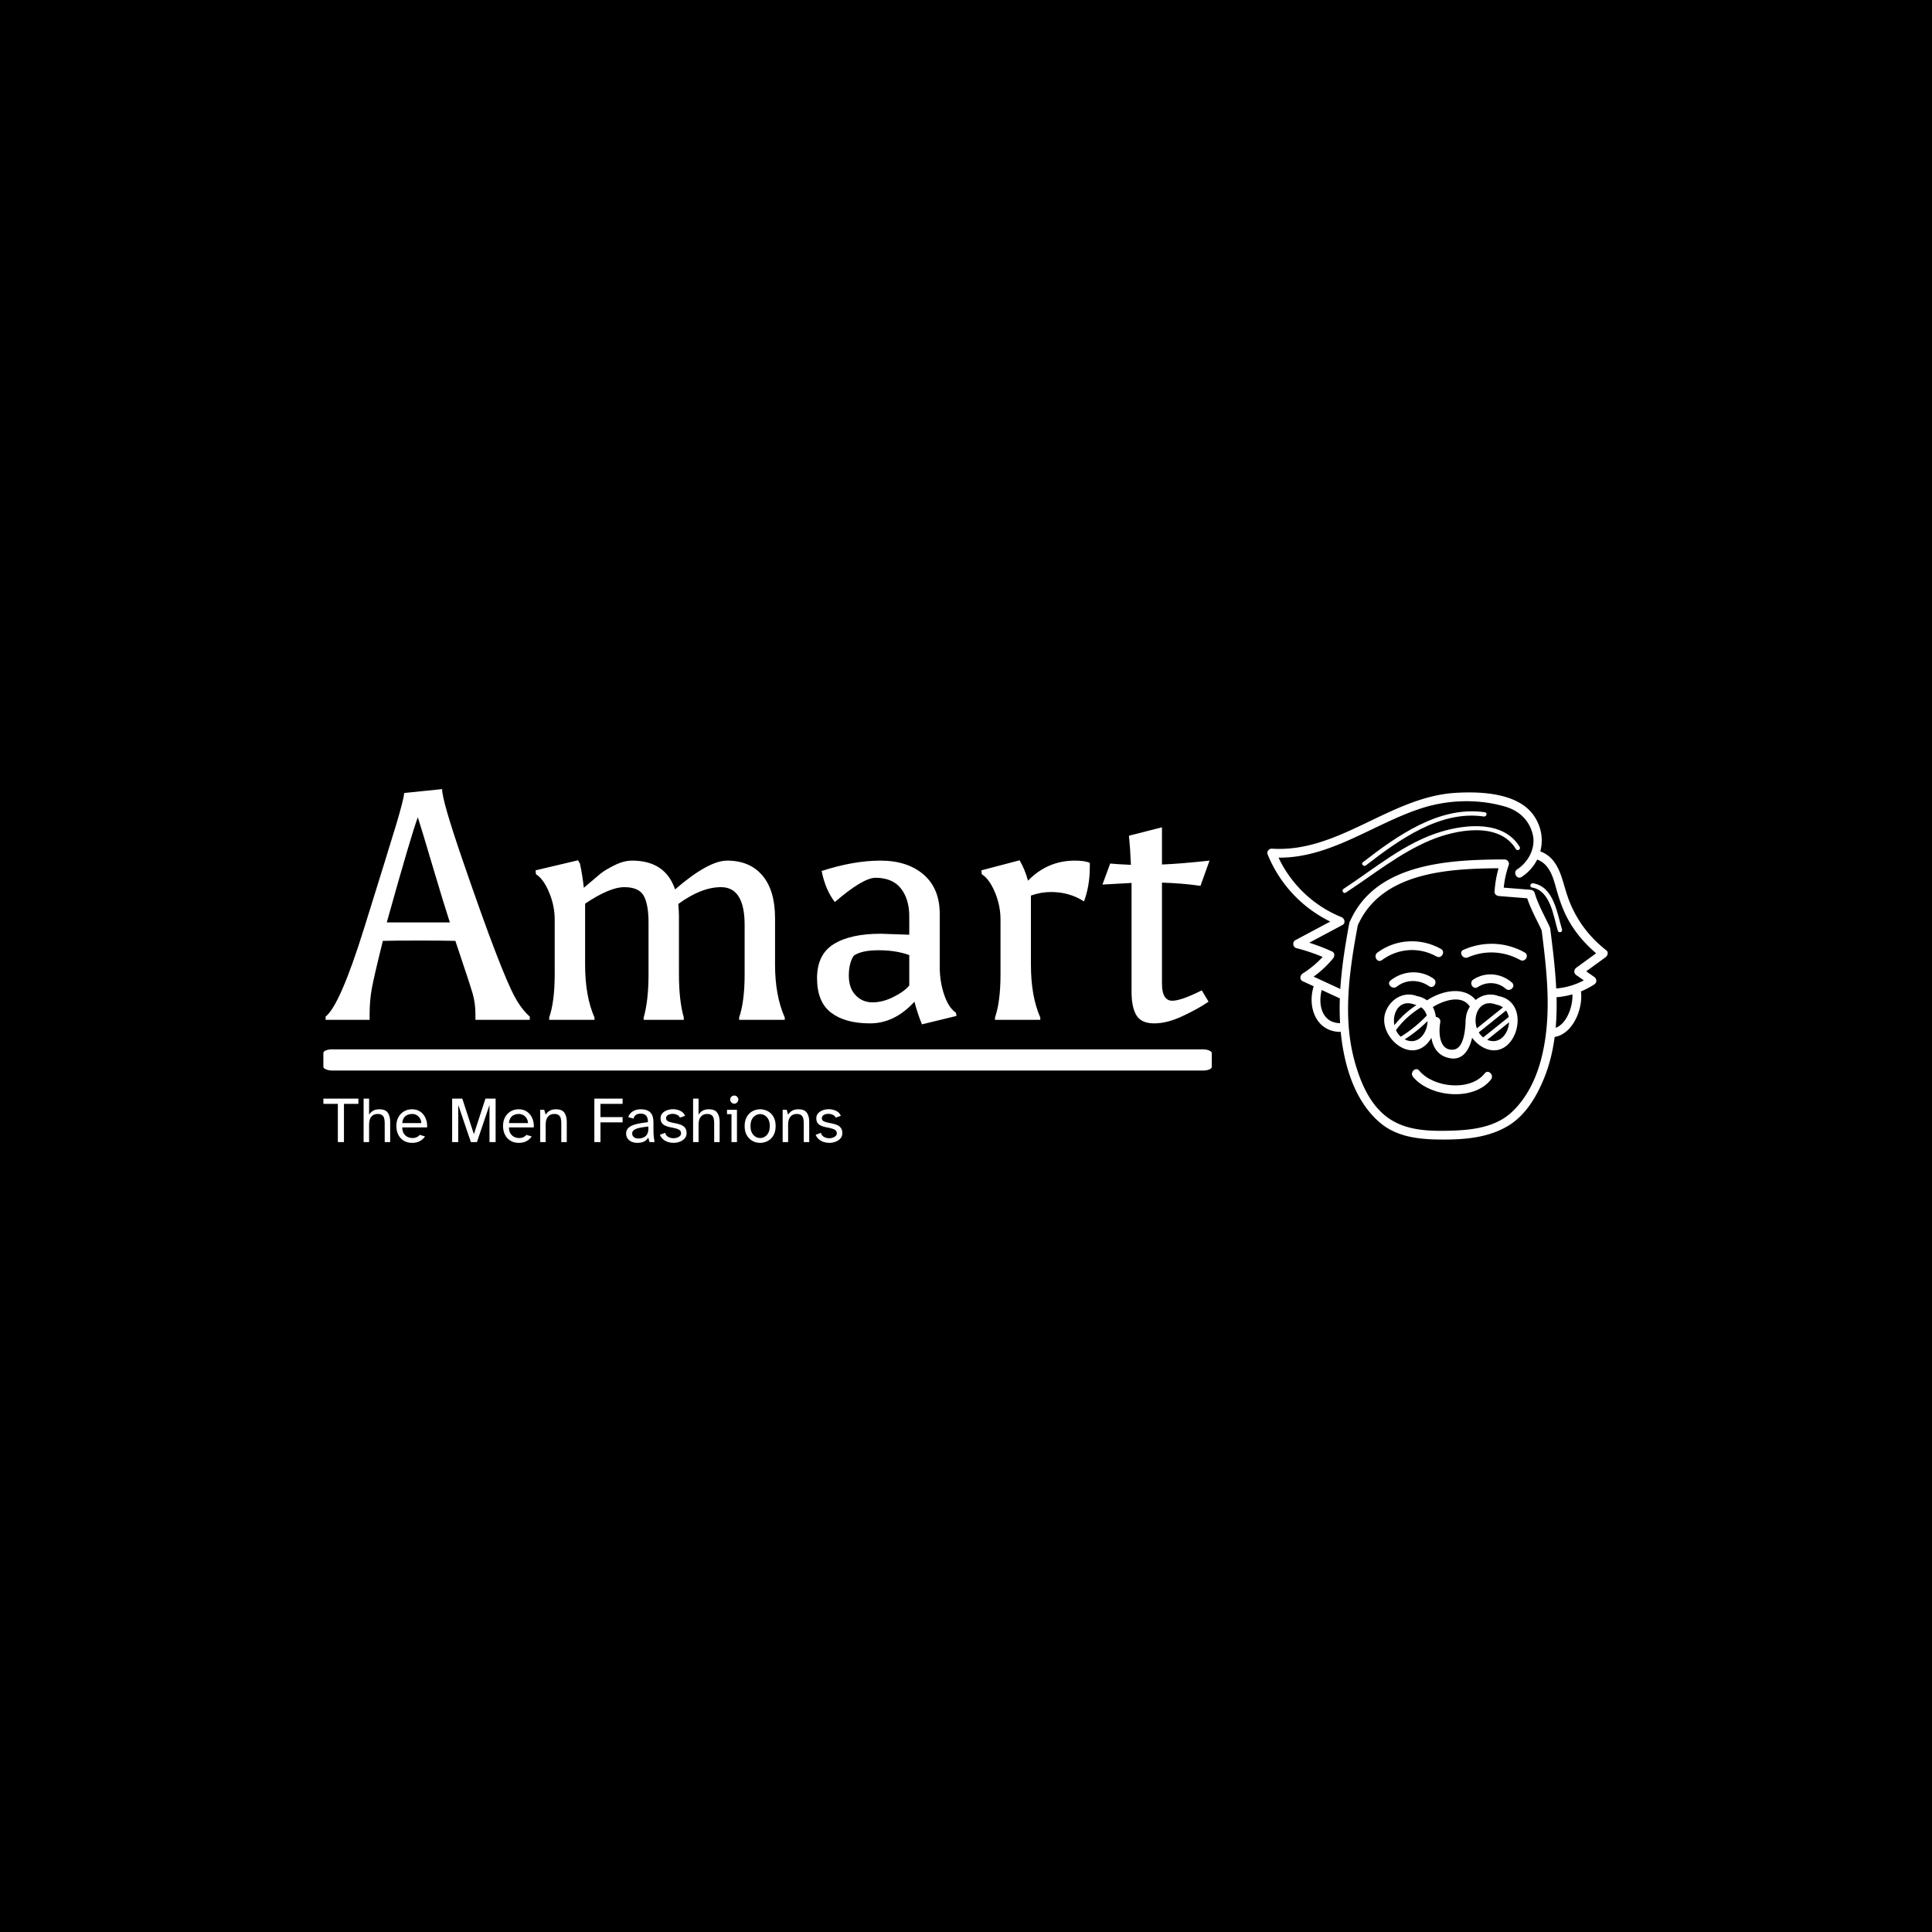 <svg xmlns="http://www.w3.org/2000/svg" version="1.1" xmlns:xlink="http://www.w3.org/1999/xlink" xmlns:svgjs="http://svgjs.dev/svgjs" width="1500" height="1500" viewBox="0 0 1500 1500"><rect width="1500" height="1500" fill="#000000"></rect><g transform="matrix(0.667,0,0,0.667,249.394,612.59)"><svg viewBox="0 0 396 109" data-background-color="#ffffff" preserveAspectRatio="xMidYMid meet" height="412" width="1500" xmlns="http://www.w3.org/2000/svg" xmlns:xlink="http://www.w3.org/1999/xlink"><g id="tight-bounds" transform="matrix(1,0,0,1,0.24,0.03)"><svg viewBox="0 0 395.52 108.939" height="108.939" width="395.52"><g><svg viewBox="0 0 574.65 158.277" height="108.939" width="395.52"><g><svg viewBox="0 0 397.498 158.277" height="158.277" width="397.498"><g id="textblocktransform"><svg viewBox="0 0 397.498 158.277" height="158.277" width="397.498" id="textblock"><g><rect width="397.498" height="9.492" x="0" y="116.431" fill="#ffffff" opacity="1" stroke-width="0" stroke="transparent" fill-opacity="1" class="rect-yte-0" data-fill-palette-color="primary" rx="1%" id="yte-0" data-palette-color="#2e30ff"></rect></g><g transform="matrix(1,0,0,1,0.989,0)"><svg viewBox="0 0 395.52 105.25" height="105.25" width="395.52"><g transform="matrix(1,0,0,1,0,0)"><svg width="395.52" viewBox="-1.35 -35.65 136.59 36.35" height="105.25" data-palette-color="#2e30ff"><path d="M18.7-12.2Q16.7-12.25 13.05-12.25 9.4-12.25 7.5-12.2L7.5-12.2Q6.1-6.6 5.78-4.78 5.45-2.95 5.45-0.85L5.45-0.85 5.45 0-1.35 0-1.35-0.5Q0.9-2.25 4.67-14.38 8.45-26.5 9.58-30.25 10.7-34 10.8-35.05L10.8-35.05 16.65-35.65Q16.65-33.9 19.8-24.73 22.95-15.55 24.88-10.55 26.8-5.55 27.85-3.6 28.9-1.65 30.2-0.5L30.2-0.5 30.2 0 21.8 0 21.8-0.85Q21.8-2.65 21.33-4.2 20.85-5.75 20.7-6.2L20.7-6.2 18.7-12.2ZM12.9-31.3L12.9-31.3Q11.9-28.65 8.1-15.05L8.1-15.05 17.85-15.05Q16.95-17.8 15.2-23.7 13.45-29.6 12.9-31.3ZM53.25-16.05L53.25-16.05 53.25-7Q53.25-3 54-0.35L54-0.35 54 0 47.8 0 47.8-0.35Q48.55-3 48.55-7L48.55-7 48.55-15Q48.55-17.85 47.8-19.18 47.05-20.5 44.8-20.5 42.55-20.5 38.75-17.95L38.75-17.95 38.75-8.5Q38.75-3.65 40.2-0.35L40.2-0.35 40.2 0 33.2 0 33.2-0.35Q34.05-2.85 34.05-7L34.05-7 34.05-15.5Q34.05-17.65 33.17-19.73 32.3-21.8 31.15-22.5L31.15-22.5 31.1-23.1 37.65-24.65 37.95-24.15Q38.35-22.3 38.55-20.4L38.55-20.4Q40.35-21.95 41.12-22.58 41.9-23.2 43.32-23.9 44.75-24.6 46-24.6L46-24.6Q51.15-24.6 52.65-20.15L52.65-20.15Q57.8-24.6 60.7-24.6L60.7-24.6Q64.2-24.6 66.15-22.3 68.1-20 68.1-15.7L68.1-15.7 68.1-8.5Q68.1-3.75 69.6-0.35L69.6-0.35 69.6 0 62.55 0 62.55-0.35Q63.4-2.85 63.4-7L63.4-7 63.4-14.65Q63.4-20.5 59.75-20.5L59.75-20.5Q56.7-20.5 53.15-17.9L53.15-17.9Q53.25-16.7 53.25-16.05ZM88.84-5.3L88.84-10Q86.8-10.75 84.12-10.75 81.44-10.75 80.25-9.9L80.25-9.9Q79.5-8.75 79.5-6.83 79.5-4.9 80.55-3.8 81.59-2.7 83.17-2.7 84.75-2.7 86.39-3.53 88.05-4.35 88.84-5.3L88.84-5.3ZM89.64-2.8L89.64-2.8Q86.59 0.55 82.77 0.55 78.94 0.55 76.77-1.1 74.59-2.75 74.59-6.43 74.59-10.1 77.17-11.7 79.75-13.3 84.44-13.3L84.44-13.3 88.84-13.15 88.84-16Q88.84-18.65 87.55-20.3 86.25-21.95 83.59-21.95L83.59-21.95Q81.64-21.9 77.34-18.2L77.34-18.2Q75.89-20.05 75.3-23L75.3-23Q80.25-24.6 84.39-24.6 88.55-24.6 91.05-22.45 93.55-20.3 93.55-16.35L93.55-16.35 93.55-7.95Q93.59-5.7 94.27-3.78 94.94-1.85 96.05-1.1L96.05-1.1 96.14-0.6 90.8 0.7Q90.14-0.9 89.64-2.8ZM114.44-24.6L114.44-24.6Q115.99-24.6 116.74-24.25L116.74-24.25Q116.74-23.95 116.74-23.65L116.74-23.65Q116.74-20.7 115.84-18.3L115.84-18.3Q113.59-19.75 110.74-19.75L110.74-19.75Q109.19-19.75 107.64-19.2L107.64-19.2 107.64-8.5Q107.64-3.65 109.09-0.35L109.09-0.35 109.09 0 102.09 0 102.09-0.35Q102.94-2.85 102.94-7L102.94-7 102.94-15.5Q102.94-17.65 102.07-19.73 101.19-21.8 100.04-22.5L100.04-22.5 99.99-23.1 105.89-24.65Q106.69-23.3 107.19-21.5L107.19-21.5Q110.19-24.6 114.44-24.6ZM127.89-21.2L127.89-5.6Q127.89-2.95 129.49-2.95L129.49-2.95Q130.84-2.95 134.04-4.55L134.04-4.55 135.09-2.8Q133.49-1.7 131.09-0.58 128.69 0.55 126.69 0.55 124.69 0.55 123.94-0.7 123.19-1.95 123.19-4.3L123.19-4.3 123.19-21.15 118.69-20.9 119.89-24.15Q120.79-24.05 123.09-23.95L123.09-23.95Q122.99-26.45 122.79-28.45L122.79-28.45 127.89-29.75 127.89-24Q130.59-24.1 135.24-24.6L135.24-24.6 133.84-20.7Q131.14-21.1 127.89-21.2L127.89-21.2Z" opacity="1" transform="matrix(1,0,0,1,0,0)" fill="#ffffff" class="wordmark-text-0" data-fill-palette-color="primary" id="text-0"></path></svg></g></svg></g><g transform="matrix(1,0,0,1,0,137.104)"><svg viewBox="0 0 232.21 21.174" height="21.174" width="232.21"><g transform="matrix(1,0,0,1,0,0)"><svg width="232.21" viewBox="0.5 -35.75 398.61 36.35" height="21.174" data-palette-color="#2e30ff"><path d="M16.3 0L11.6 0 11.6-29.35 0.5-29.35 0.5-33.4 27.4-33.4 27.4-29.35 16.3-29.35 16.3 0ZM35.6 0L31.4 0 31.4-33.4 35.6-33.4 35.6-21.05Q36.65-22.8 38.55-24 40.45-25.2 43.6-25.2L43.6-25.2Q48.1-25.2 49.95-22.58 51.8-19.95 51.8-15.7L51.8-15.7 51.8 0 47.6 0 47.6-14.45Q47.6-16.35 47.25-17.98 46.9-19.6 45.72-20.6 44.55-21.6 42.15-21.6L42.15-21.6Q39.1-21.6 37.35-19.53 35.6-17.45 35.6-13.45L35.6-13.45 35.6 0ZM68.7 0.6L68.7 0.6Q64.8 0.6 62.1-1.13 59.4-2.85 57.97-5.78 56.55-8.7 56.55-12.35L56.55-12.35Q56.55-16.3 58.15-19.18 59.75-22.05 62.47-23.63 65.2-25.2 68.6-25.2L68.6-25.2Q71.55-25.2 73.8-24.03 76.05-22.85 77.52-20.88 79-18.9 79.67-16.4 80.35-13.9 80.15-11.25L80.15-11.25 61.05-11.25Q61.15-8.15 62.42-6.35 63.7-4.55 65.45-3.83 67.2-3.1 68.7-3.1L68.7-3.1Q70.8-3.1 72.22-3.78 73.65-4.45 74.5-5.55L74.5-5.55 78.55-4.35Q77.2-2.2 74.7-0.8 72.2 0.6 68.7 0.6ZM61.1-14.6L61.1-14.6 75.7-14.6Q75.7-16.35 74.82-17.95 73.95-19.55 72.37-20.58 70.8-21.6 68.6-21.6L68.6-21.6Q66.75-21.6 65.1-20.9 63.45-20.2 62.37-18.65 61.3-17.1 61.1-14.6ZM104.09 0L99.39 0 99.39-33.4 107.19-33.4 116.09-6.1 124.99-33.4 132.79-33.4 132.79 0 128.09 0 128.09-28.5 118.44 0 113.79 0 104.09-28.5 104.09 0ZM150.64 0.6L150.64 0.6Q146.74 0.6 144.04-1.13 141.34-2.85 139.91-5.78 138.49-8.7 138.49-12.35L138.49-12.35Q138.49-16.3 140.09-19.18 141.69-22.05 144.41-23.63 147.14-25.2 150.54-25.2L150.54-25.2Q153.49-25.2 155.74-24.03 157.99-22.85 159.46-20.88 160.94-18.9 161.61-16.4 162.29-13.9 162.09-11.25L162.09-11.25 142.99-11.25Q143.09-8.15 144.36-6.35 145.64-4.55 147.39-3.83 149.14-3.1 150.64-3.1L150.64-3.1Q152.74-3.1 154.16-3.78 155.59-4.45 156.44-5.55L156.44-5.55 160.49-4.35Q159.14-2.2 156.64-0.8 154.14 0.6 150.64 0.6ZM143.04-14.6L143.04-14.6 157.64-14.6Q157.64-16.35 156.76-17.95 155.89-19.55 154.31-20.58 152.74-21.6 150.54-21.6L150.54-21.6Q148.69-21.6 147.04-20.9 145.39-20.2 144.31-18.65 143.24-17.1 143.04-14.6ZM171.24 0L167.04 0 167.04-24.8 170.14-24.8 171.24-21.05Q172.29-22.8 174.19-24 176.09-25.2 179.24-25.2L179.24-25.2Q183.74-25.2 185.59-22.58 187.44-19.95 187.44-15.7L187.44-15.7 187.44 0 183.24 0 183.24-14.45Q183.24-16.35 182.89-17.98 182.54-19.6 181.36-20.6 180.19-21.6 177.79-21.6L177.79-21.6Q174.74-21.6 172.99-19.53 171.24-17.45 171.24-13.45L171.24-13.45 171.24 0ZM213.33 0L208.63 0 208.63-33.4 230.33-33.4 230.33-29.35 213.33-29.35 213.33-19.2 230.33-19.2 230.33-15.15 213.33-15.15 213.33 0ZM241.58 0.6L241.58 0.6Q239.23 0.6 237.28-0.25 235.33-1.1 234.18-2.7 233.03-4.3 233.03-6.55L233.03-6.55Q233.03-9.5 235.1-11.2 237.18-12.9 240.95-13.83 244.73-14.75 249.78-15.3L249.78-15.3Q249.88-18.45 248.53-20.15 247.18-21.85 244.18-21.85L244.18-21.85Q241.93-21.85 240.5-20.83 239.08-19.8 238.68-18L238.68-18 234.63-19.2Q235.63-22.05 238.2-23.63 240.78-25.2 244.13-25.2L244.13-25.2Q249.28-25.2 251.65-22.78 254.03-20.35 254.03-15.15L254.03-15.15 254.03-9.35Q254.03-6.25 254.28-4 254.53-1.75 254.88 0L254.88 0 251.03 0 250.03-3.4Q248.93-1.55 246.88-0.48 244.83 0.6 241.58 0.6ZM242.48-2.75L242.48-2.75Q244.43-2.75 246.18-3.45 247.93-4.15 249.03-5.83 250.13-7.5 250.13-10.4L250.13-10.4 250.13-11.95Q246.33-11.55 243.53-10.98 240.73-10.4 239.2-9.38 237.68-8.35 237.68-6.65L237.68-6.65Q237.68-4.9 238.95-3.83 240.23-2.75 242.48-2.75ZM269.38 0.6L269.38 0.6Q267.23 0.6 265.15-0.08 263.08-0.75 261.45-2.13 259.83-3.5 258.98-5.6L258.98-5.6 263.03-7.1Q263.58-4.9 265.45-3.93 267.33-2.95 269.38-2.95L269.38-2.95Q270.88-2.95 272.2-3.4 273.53-3.85 274.38-4.7 275.23-5.55 275.23-6.65L275.23-6.65Q275.23-8.7 273.6-9.55 271.98-10.4 269.73-10.85L269.73-10.85 266.28-11.55Q264.48-11.95 262.93-12.68 261.38-13.4 260.43-14.75 259.48-16.1 259.48-18.35L259.48-18.35Q259.48-20.6 260.88-22.13 262.28-23.65 264.45-24.45 266.63-25.25 269.03-25.25L269.03-25.25Q271.98-25.25 274.6-24.03 277.23-22.8 278.33-20.2L278.33-20.2 274.38-18.75Q273.73-20.25 272.1-20.98 270.48-21.7 268.73-21.7L268.73-21.7Q266.83-21.7 265.28-20.85 263.73-20 263.73-18.4L263.73-18.4Q263.73-16.8 265.05-16.07 266.38-15.35 268.33-14.95L268.33-14.95 271.58-14.3Q273.58-13.9 275.38-13.15 277.18-12.4 278.33-10.93 279.48-9.45 279.48-6.8L279.48-6.8Q279.48-4.45 278.03-2.8 276.58-1.15 274.28-0.28 271.98 0.6 269.38 0.6ZM288.67 0L284.47 0 284.47-33.4 288.67-33.4 288.67-21.05Q289.72-22.8 291.62-24 293.52-25.2 296.67-25.2L296.67-25.2Q301.17-25.2 303.02-22.58 304.87-19.95 304.87-15.7L304.87-15.7 304.87 0 300.67 0 300.67-14.45Q300.67-16.35 300.32-17.98 299.97-19.6 298.8-20.6 297.62-21.6 295.22-21.6L295.22-21.6Q292.17-21.6 290.42-19.53 288.67-17.45 288.67-13.45L288.67-13.45 288.67 0ZM316.07-29.5L316.07-29.5Q314.82-29.5 313.9-30.43 312.97-31.35 312.97-32.65L312.97-32.65Q312.97-33.95 313.9-34.85 314.82-35.75 316.07-35.75L316.07-35.75Q317.37-35.75 318.3-34.85 319.22-33.95 319.22-32.65L319.22-32.65Q319.22-31.35 318.3-30.43 317.37-29.5 316.07-29.5ZM318.17 0L313.97 0 313.97-21.45 310.52-21.45 310.52-24.8 318.17-24.8 318.17 0ZM335.97 0.6L335.97 0.6Q333.82 0.6 331.72-0.15 329.62-0.9 327.89-2.48 326.17-4.05 325.12-6.5 324.07-8.95 324.07-12.3L324.07-12.3Q324.07-15.65 325.12-18.1 326.17-20.55 327.89-22.13 329.62-23.7 331.72-24.45 333.82-25.2 335.97-25.2L335.97-25.2Q338.12-25.2 340.24-24.45 342.37-23.7 344.09-22.13 345.82-20.55 346.84-18.1 347.87-15.65 347.87-12.3L347.87-12.3Q347.87-8.95 346.84-6.5 345.82-4.05 344.09-2.48 342.37-0.9 340.24-0.15 338.12 0.6 335.97 0.6ZM335.97-3.1L335.97-3.1Q337.77-3.1 339.47-4.08 341.17-5.05 342.27-7.08 343.37-9.1 343.37-12.3L343.37-12.3Q343.37-15.5 342.27-17.53 341.17-19.55 339.47-20.53 337.77-21.5 335.97-21.5L335.97-21.5Q334.22-21.5 332.49-20.53 330.77-19.55 329.67-17.53 328.57-15.5 328.57-12.3L328.57-12.3Q328.57-9.1 329.67-7.08 330.77-5.05 332.49-4.08 334.22-3.1 335.97-3.1ZM357.47 0L353.27 0 353.27-24.8 356.37-24.8 357.47-21.05Q358.52-22.8 360.42-24 362.32-25.2 365.47-25.2L365.47-25.2Q369.97-25.2 371.82-22.58 373.67-19.95 373.67-15.7L373.67-15.7 373.67 0 369.47 0 369.47-14.45Q369.47-16.35 369.12-17.98 368.77-19.6 367.59-20.6 366.42-21.6 364.02-21.6L364.02-21.6Q360.97-21.6 359.22-19.53 357.47-17.45 357.47-13.45L357.47-13.45 357.47 0ZM389.01 0.6L389.01 0.6Q386.86 0.6 384.79-0.08 382.71-0.75 381.09-2.13 379.46-3.5 378.61-5.6L378.61-5.6 382.66-7.1Q383.21-4.9 385.09-3.93 386.96-2.95 389.01-2.95L389.01-2.95Q390.51-2.95 391.84-3.4 393.16-3.85 394.01-4.7 394.86-5.55 394.86-6.65L394.86-6.65Q394.86-8.7 393.24-9.55 391.61-10.4 389.36-10.85L389.36-10.85 385.91-11.55Q384.11-11.95 382.56-12.68 381.01-13.4 380.06-14.75 379.11-16.1 379.11-18.35L379.11-18.35Q379.11-20.6 380.51-22.13 381.91-23.65 384.09-24.45 386.26-25.25 388.66-25.25L388.66-25.25Q391.61-25.25 394.24-24.03 396.86-22.8 397.96-20.2L397.96-20.2 394.01-18.75Q393.36-20.25 391.74-20.98 390.11-21.7 388.36-21.7L388.36-21.7Q386.46-21.7 384.91-20.85 383.36-20 383.36-18.4L383.36-18.4Q383.36-16.8 384.69-16.07 386.01-15.35 387.96-14.95L387.96-14.95 391.21-14.3Q393.21-13.9 395.01-13.15 396.81-12.4 397.96-10.93 399.11-9.45 399.11-6.8L399.11-6.8Q399.11-4.45 397.66-2.8 396.21-1.15 393.91-0.28 391.61 0.6 389.01 0.6Z" opacity="1" transform="matrix(1,0,0,1,0,0)" fill="#ffffff" class="slogan-text-1" data-fill-palette-color="secondary" id="text-1"></path></svg></g></svg></g></svg></g></svg></g><g transform="matrix(1,0,0,1,422.345,1.483)"><svg viewBox="0 0 152.305 155.312" height="155.312" width="152.305"><g><svg xmlns="http://www.w3.org/2000/svg" xmlns:xlink="http://www.w3.org/1999/xlink" version="1.1" x="0" y="0" viewBox="5.872 5 88.256 89.999" enable-background="new 0 0 100 100" xml:space="preserve" height="155.312" width="152.305" class="icon-icon-0" data-fill-palette-color="accent" id="icon-0"><g fill="#fe5200" data-fill-palette-color="accent"><path fill="none" d="M60.202 66.164L66.962 60.736A4 4 0 0 0 65.537 60.08 1.2 1.2 0 0 1 65.248 60.009 1.1 1.1 0 0 1 64.951 59.909C60.895 58.566 59.055 62.869 60.202 66.164"></path><path fill="none" d="M67.759 61.546L60.697 67.217C60.997 67.709 61.381 68.15 61.851 68.517L68.461 63.228A4.3 4.3 0 0 0 67.759 61.546"></path><path fill="none" d="M44.561 60.124C44.503 60.107 44.44 60.095 44.38 60.079A1.2 1.2 0 0 1 44.091 60.008 1.1 1.1 0 0 1 43.794 59.908C40.068 58.675 38.214 62.205 38.825 65.343A23.9 23.9 0 0 1 44.561 60.124"></path><path fill="none" d="M41.496 69.02C41.581 69.062 41.663 69.107 41.752 69.145 45.064 70.549 47.393 67.31 47.401 64.289A35.5 35.5 0 0 1 41.496 69.02"></path><path fill="none" d="M24.799 55.955C25.166 50.208 26.088 44.465 27.138 38.83 27.175 38.631 27.251 38.475 27.35 38.351 34.009 23.252 53.204 22.425 67.371 22.373 68.076 22.37 68.712 23.108 68.468 23.814A26 26 0 0 0 67.167 29.686L74.097 30.238C74.615 30.279 75.042 30.557 75.194 31.074 76.108 34.171 77.743 36.943 79.085 39.861 79.134 39.967 79.161 40.071 79.178 40.173 79.206 40.255 79.228 40.341 79.24 40.435 79.873 45.441 80.523 50.631 80.778 55.829A18.45 18.45 0 0 0 87.934 53.723L86.014 52.39C85.272 51.875 85.3 50.944 86.014 50.425L91.129 46.703C87.751 43.855 84.882 40.315 83.031 36.295 82.014 34.086 81.298 31.834 80.657 29.492 79.878 26.647 78.859 23.508 75.847 22.406A11.66 11.66 0 0 1 71.818 26.904C70.589 27.715 69.45 25.743 70.669 24.939 73.605 23.003 75.573 19.323 74.658 15.759 73.702 12.038 71.014 9.648 67.351 8.617 60.265 6.621 52.561 6.889 45.579 9.191 33.268 13.249 22.157 22.026 8.788 21.913 12.064 28.866 17.902 34.416 25.052 37.311 25.893 37.652 26.282 38.88 25.324 39.391L16.739 43.967A53 53 0 0 1 22.693 46.25C23.416 46.578 23.346 47.527 22.923 48.038A27.5 27.5 0 0 1 17.883 52.765C20.19 53.825 22.491 54.897 24.799 55.955M74.784 28.559C80.145 29.424 81.015 36.294 82.283 40.542 82.493 41.247 81.395 41.546 81.186 40.845 80.038 36.999 79.274 30.43 74.482 29.657 73.758 29.54 74.066 28.443 74.784 28.559M30.648 23.104C39.453 16.284 50.5 8.386 62.303 10.146 63.027 10.254 62.718 11.35 62 11.243 50.681 9.555 39.888 17.374 31.452 23.908 30.88 24.352 30.068 23.553 30.648 23.104M25.641 29.992C33.772 24.691 41.494 18.01 50.954 15.176 57.507 13.213 67.164 12.284 71.305 19.114 71.687 19.743 70.702 20.315 70.322 19.688 65.894 12.386 54.545 14.702 48.105 17.412 40.13 20.767 33.408 26.285 26.215 30.974 25.599 31.377 25.029 30.391 25.641 29.992"></path><path fill="none" d="M57.677 61.966C57.861 61.451 58.106 60.967 58.392 60.516 58.351 60.472 58.309 60.429 58.272 60.376 56.145 57.358 51.52 58.955 48.777 60.643 49.203 61.415 49.458 62.284 49.558 63.191 50.2 63.233 50.867 63.785 50.714 64.613 50.268 67.018 50.339 71.916 53.994 71.703 57.021 71.527 57.244 65.861 57.304 63.691 57.307 63.599 57.341 63.531 57.36 63.45A6 6 0 0 1 57.677 61.966"></path><path fill="none" d="M24.679 58.395A510 510 0 0 1 19.985 56.23C18.998 59.89 19.966 64.643 24.567 64.814 24.632 64.816 24.678 64.844 24.737 64.855A70 70 0 0 1 24.679 58.395"></path><path fill="none" d="M40.56 68.28A34.3 34.3 0 0 0 47.213 62.848C46.974 61.992 46.499 61.232 45.752 60.699 43.227 62.231 41.037 64.19 39.274 66.568 39.259 66.588 39.239 66.597 39.223 66.614A5 5 0 0 0 40.485 68.351C40.511 68.328 40.527 68.301 40.56 68.28"></path><path fill="none" d="M80.638 66.018C83.529 65.012 85.137 60.403 84.973 57.356A21.6 21.6 0 0 1 80.864 58.101 70 70 0 0 1 80.638 66.018"></path><path fill="none" d="M62.889 69.135L62.91 69.145C66.106 70.5 68.388 67.53 68.55 64.605z"></path><path fill="none" d="M77.007 40.771C75.719 38.005 74.22 35.345 73.251 32.448L65.928 31.865C65.341 31.818 64.749 31.382 64.79 30.727 64.92 28.649 65.264 26.641 65.829 24.659 52.608 24.755 35.42 25.723 29.325 39.481 27.196 50.905 25.351 63.19 28.486 74.613 29.897 79.756 32.123 85.264 36.366 88.747 41.122 92.651 47.322 92.857 53.209 92.706 58.783 92.562 64.948 91.899 69.226 87.91 73.234 84.174 75.648 79.041 76.968 73.779 79.685 62.94 78.389 51.708 77.007 40.771M34.423 46.514C39.243 42.957 45.691 42.644 50.89 45.57 52.169 46.29 51.022 48.256 49.741 47.535 45.193 44.975 39.751 45.395 35.572 48.479 34.389 49.353 33.256 47.376 34.423 46.514M47.823 55.242C45.286 53.475 41.914 53.399 39.435 55.35 38.295 56.247 36.673 54.648 37.826 53.741 41.075 51.183 45.528 50.878 48.972 53.277 50.167 54.109 49.031 56.083 47.823 55.242M63.861 79.439C59.377 85.152 48.012 84.037 43.653 78.744 42.728 77.621 44.329 76 45.262 77.134 48.89 81.539 58.492 82.618 62.251 77.829 63.157 76.675 64.756 78.298 63.861 79.439M62.383 71.374C61.077 70.821 59.88 69.829 58.976 68.61 58.238 71.676 56.648 74.49 53.262 73.916 50.231 73.402 48.843 71.192 48.416 68.626 46.993 71.135 44.405 72.723 41.225 71.374 37.87 69.952 35.2 65.654 36.52 61.966 37.715 58.626 41.213 56.456 44.695 57.813 45.73 58.007 46.578 58.393 47.269 58.909 50.932 56.473 56.768 55.056 59.894 58.81 61.514 57.492 63.686 56.969 65.853 57.813 74.7 59.47 70.418 74.78 62.383 71.374M59.271 53.513C62.419 51.44 66.501 51.829 69.301 54.299 70.404 55.272 68.788 56.875 67.691 55.908 65.629 54.09 62.685 53.986 60.419 55.478 59.19 56.288 58.051 54.316 59.271 53.513M71.454 48.453C67.243 46.118 62.301 45.827 57.876 47.769 56.545 48.353 55.386 46.392 56.727 45.804 61.927 43.523 67.622 43.727 72.603 46.488 73.887 47.199 72.739 49.165 71.454 48.453"></path><path d="M37.825 53.741C36.672 54.649 38.295 56.248 39.434 55.35 41.913 53.398 45.285 53.475 47.822 55.242 49.03 56.083 50.166 54.109 48.971 53.277 45.527 50.877 41.075 51.182 37.825 53.741" fill="#ffffff" data-fill-palette-color="accent"></path><path d="M60.419 55.478C62.685 53.986 65.629 54.09 67.691 55.908 68.787 56.875 70.404 55.271 69.301 54.299 66.5 51.83 62.419 51.44 59.271 53.513 58.051 54.316 59.19 56.288 60.419 55.478" fill="#ffffff" data-fill-palette-color="accent"></path><path d="M62.251 77.829C58.492 82.618 48.89 81.54 45.262 77.134 44.328 76 42.727 77.62 43.653 78.744 48.012 84.037 59.377 85.151 63.861 79.439 64.756 78.298 63.157 76.675 62.251 77.829" fill="#ffffff" data-fill-palette-color="accent"></path><path d="M65.853 57.813C63.686 56.969 61.514 57.491 59.894 58.81 56.768 55.056 50.933 56.473 47.269 58.909 46.578 58.393 45.73 58.007 44.695 57.813 41.212 56.457 37.714 58.626 36.52 61.966 35.201 65.654 37.87 69.951 41.225 71.374 44.405 72.722 46.993 71.134 48.416 68.626 48.843 71.192 50.231 73.402 53.262 73.916 56.649 74.49 58.239 71.676 58.976 68.61 59.879 69.829 61.077 70.821 62.383 71.374 70.418 74.78 74.7 59.47 65.853 57.813M60.697 67.217L67.759 61.546C68.112 62.041 68.341 62.616 68.461 63.228L61.851 68.517A4.8 4.8 0 0 1 60.697 67.217M64.951 59.908C65.039 59.951 65.135 59.987 65.248 60.008 65.349 60.047 65.445 60.068 65.537 60.079A4 4 0 0 1 66.962 60.735L60.202 66.163C59.055 62.869 60.895 58.566 64.951 59.908M43.793 59.908C43.881 59.951 43.977 59.987 44.09 60.008 44.191 60.047 44.287 60.068 44.379 60.079 44.439 60.094 44.502 60.106 44.56 60.124A24 24 0 0 0 38.823 65.343C38.213 62.205 40.067 58.675 43.793 59.908M39.223 66.614C39.239 66.597 39.259 66.588 39.274 66.568 41.037 64.191 43.227 62.231 45.752 60.699 46.499 61.232 46.973 61.992 47.213 62.848A34.3 34.3 0 0 1 40.56 68.28C40.528 68.3 40.511 68.327 40.485 68.35A5 5 0 0 1 39.223 66.614M41.752 69.145C41.663 69.107 41.581 69.062 41.496 69.02A35.4 35.4 0 0 0 47.402 64.289C47.393 67.31 45.064 70.549 41.752 69.145M53.994 71.705C50.339 71.918 50.268 67.019 50.714 64.615 50.868 63.786 50.201 63.235 49.558 63.193 49.458 62.286 49.204 61.417 48.777 60.645 51.52 58.957 56.145 57.36 58.272 60.378 58.309 60.431 58.351 60.474 58.392 60.518A7.3 7.3 0 0 0 57.677 61.968 6 6 0 0 0 57.359 63.454C57.34 63.534 57.306 63.603 57.303 63.695 57.244 65.864 57.021 71.529 53.994 71.705M62.91 69.145L62.889 69.135 68.55 64.605C68.388 67.53 66.106 70.5 62.91 69.145" fill="#ffffff" data-fill-palette-color="accent"></path><path d="M93.785 45.954C89.099 42.313 85.631 37.537 83.71 31.915 82.182 27.444 81.599 22.161 76.654 20.282 77.461 17.247 76.97 13.9 74.972 11.007 70.873 5.07 61.124 4.725 54.698 5.109 37.689 6.125 24.36 20.743 7.03 19.576 6.346 19.53 5.661 20.35 5.933 21.017 9.065 28.72 14.804 34.852 22.19 38.484L13.157 43.298C12.285 43.763 12.494 45.139 13.429 45.378A49 49 0 0 1 20.222 47.651 25.7 25.7 0 0 1 15.012 51.969C14.352 52.381 14.193 53.565 15.012 53.934 15.978 54.37 16.938 54.82 17.9 55.266 16.243 60.428 18.362 66.858 24.569 67.089 24.698 67.094 24.801 67.061 24.907 67.033 25.217 70.333 25.802 73.613 26.759 76.85 28.322 82.136 31.015 87.281 35.325 90.82 39.9 94.575 45.945 95.001 51.618 94.999 57.368 94.996 63.238 94.47 68.273 91.463 72.817 88.749 75.658 83.914 77.607 79.155 79.028 75.687 79.888 72.08 80.375 68.407 85.125 67.592 87.765 61.119 87.194 56.587A21.3 21.3 0 0 0 90.629 54.794C91.381 54.308 91.34 53.322 90.629 52.829L88.549 51.385 93.558 47.741C94.08 47.359 94.416 46.444 93.785 45.954M22.923 48.038C23.345 47.527 23.416 46.579 22.693 46.25A53 53 0 0 0 16.739 43.967L25.324 39.391C26.282 38.88 25.893 37.651 25.052 37.311 17.902 34.416 12.064 28.866 8.788 21.913 22.157 22.026 33.268 13.249 45.579 9.191 52.561 6.89 60.265 6.622 67.351 8.617 71.014 9.649 73.702 12.038 74.658 15.759 75.574 19.323 73.605 23.003 70.669 24.939 69.45 25.743 70.588 27.715 71.818 26.904A11.66 11.66 0 0 0 75.847 22.406C78.86 23.508 79.878 26.647 80.657 29.492 81.299 31.835 82.014 34.086 83.031 36.295 84.882 40.315 87.751 43.855 91.129 46.703L86.014 50.425C85.3 50.945 85.272 51.875 86.014 52.39L87.934 53.723A18.45 18.45 0 0 1 80.778 55.829C80.523 50.631 79.873 45.441 79.24 40.435A1.3 1.3 0 0 0 79.178 40.173 1.3 1.3 0 0 0 79.085 39.861C77.743 36.943 76.108 34.171 75.194 31.074 75.041 30.557 74.615 30.28 74.097 30.238L67.167 29.686A26 26 0 0 1 68.468 23.814C68.711 23.108 68.075 22.371 67.371 22.373 53.204 22.424 34.01 23.252 27.35 38.351 27.251 38.475 27.175 38.631 27.138 38.83 26.087 44.465 25.165 50.208 24.799 55.955 22.492 54.896 20.19 53.825 17.884 52.765A27.5 27.5 0 0 0 22.923 48.038M24.567 64.814C19.965 64.643 18.997 59.89 19.985 56.23 21.547 56.958 23.11 57.683 24.679 58.395A70 70 0 0 0 24.737 64.855C24.678 64.844 24.632 64.817 24.567 64.814M76.968 73.778C75.649 79.041 73.234 84.173 69.226 87.909 64.947 91.897 58.783 92.561 53.209 92.705 47.322 92.857 41.122 92.65 36.366 88.746 32.124 85.264 29.898 79.755 28.486 74.612 25.351 63.189 27.196 50.903 29.325 39.48 35.42 25.723 52.608 24.755 65.829 24.658A28.5 28.5 0 0 0 64.79 30.726C64.749 31.381 65.341 31.817 65.928 31.864L73.251 32.447C74.22 35.343 75.719 38.004 77.007 40.77 78.389 51.708 79.685 62.94 76.968 73.778M80.638 66.018C80.87 63.398 80.93 60.752 80.864 58.1 82.274 57.981 83.644 57.734 84.973 57.355 85.137 60.403 83.528 65.012 80.638 66.018" fill="#ffffff" data-fill-palette-color="accent"></path><path d="M49.741 47.536C51.022 48.257 52.169 46.29 50.89 45.571 45.691 42.645 39.243 42.958 34.423 46.515 33.256 47.376 34.389 49.353 35.572 48.48 39.751 45.396 45.193 44.977 49.741 47.536" fill="#ffffff" data-fill-palette-color="accent"></path><path d="M72.603 46.487C67.622 43.725 61.927 43.522 56.727 45.803 55.385 46.392 56.545 48.352 57.876 47.768 62.301 45.827 67.243 46.117 71.454 48.452 72.739 49.165 73.887 47.199 72.603 46.487" fill="#ffffff" data-fill-palette-color="accent"></path><path d="M26.216 30.975C33.409 26.286 40.131 20.768 48.106 17.413 54.546 14.704 65.895 12.387 70.323 19.689 70.703 20.315 71.687 19.744 71.306 19.115 67.164 12.285 57.508 13.214 50.955 15.177 41.495 18.01 33.773 24.692 25.642 29.993 25.029 30.391 25.599 31.377 26.216 30.975" fill="#ffffff" data-fill-palette-color="accent"></path><path d="M31.453 23.908C39.889 17.374 50.682 9.555 62.001 11.243 62.719 11.35 63.027 10.253 62.304 10.146 50.5 8.386 39.454 16.284 30.649 23.104 30.068 23.553 30.88 24.352 31.453 23.908" fill="#ffffff" data-fill-palette-color="accent"></path><path d="M74.481 29.656C79.273 30.429 80.037 36.998 81.185 40.844 81.394 41.546 82.493 41.247 82.282 40.541 81.014 36.293 80.144 29.423 74.783 28.558 74.066 28.443 73.758 29.54 74.481 29.656" fill="#ffffff" data-fill-palette-color="accent"></path></g></svg></g></svg></g></svg></g><defs></defs></svg><rect width="395.52" height="108.939" fill="none" stroke="none" visibility="hidden"></rect></g></svg></g></svg>